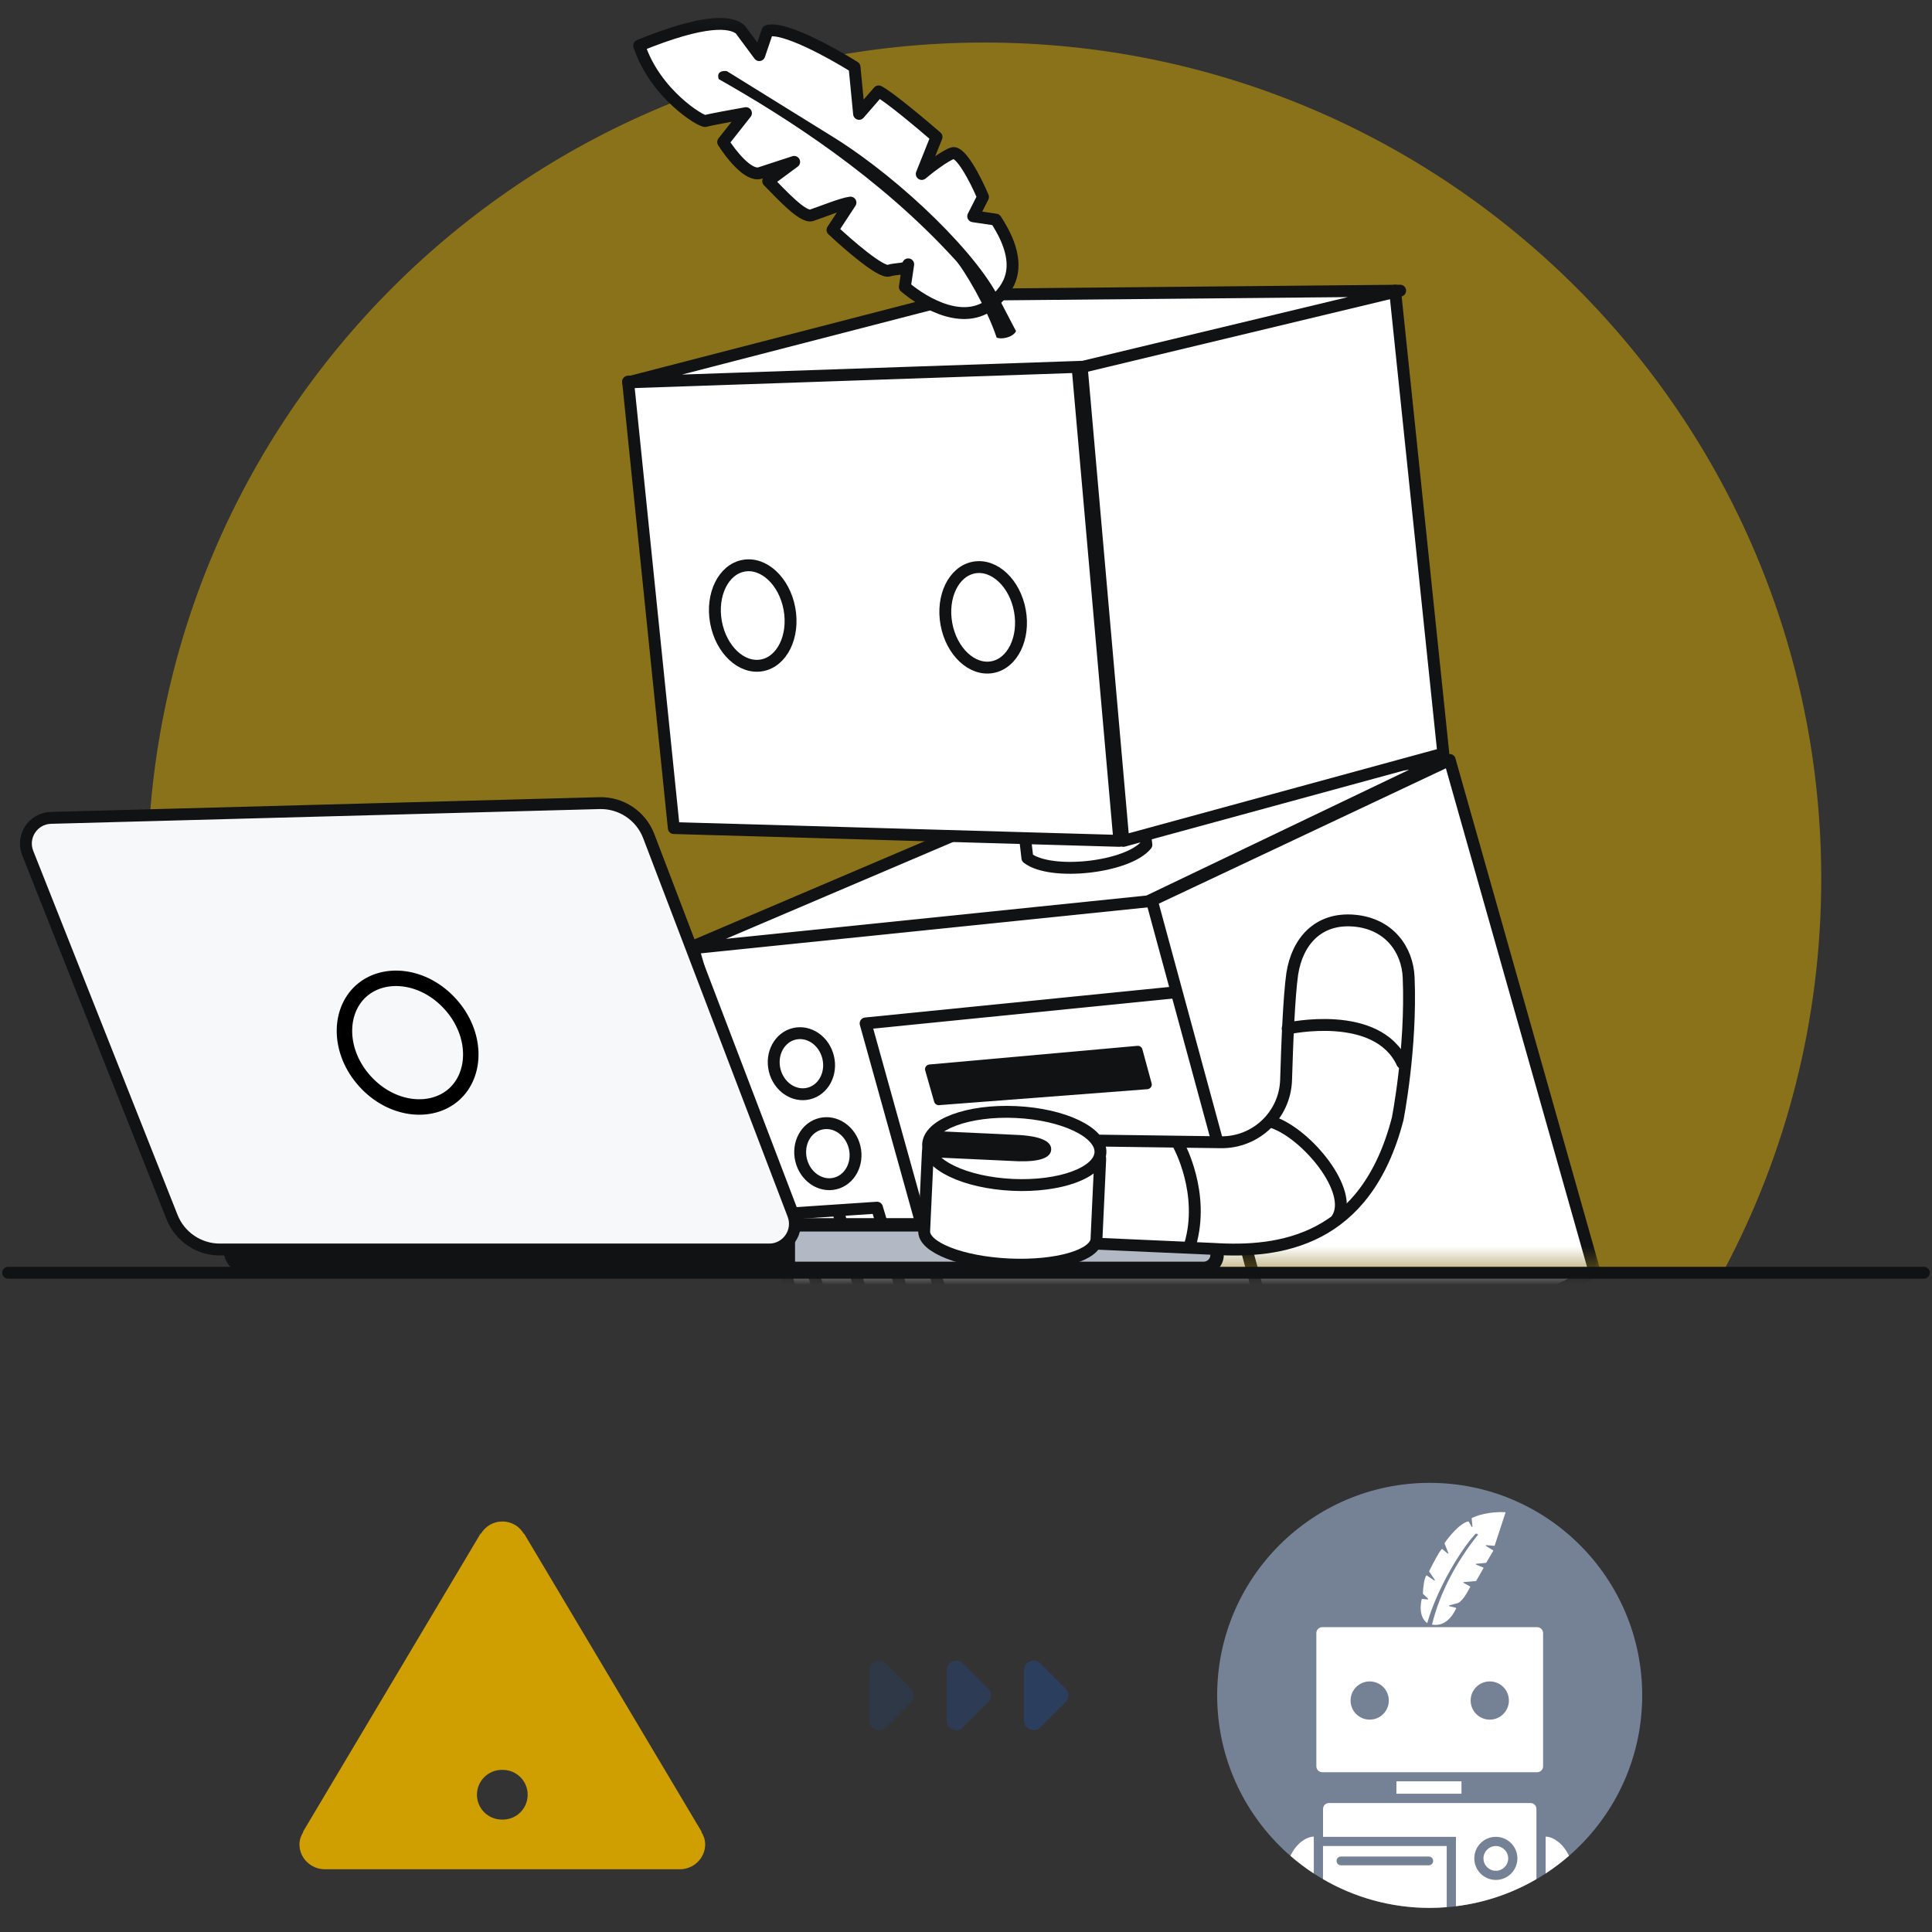 <svg width="100" height="100" viewBox="0 0 100 100" fill="none" xmlns="http://www.w3.org/2000/svg">
    <rect x="0" y="0" width="100" height="100" fill="#333333" stroke="none"/>
    <path opacity="0.5" fillRule="evenodd" clipRule="evenodd"
        d="M12.679 65.761C9.461 59.711 7.637 52.808 7.637 45.479C7.637 21.578 27.03 2.202 50.952 2.202C74.874 2.202 94.267 21.578 94.267 45.479C94.267 52.808 92.444 59.711 89.226 65.761H12.679Z"
        fill="#E2B203" />
    <mask id="mask0_4384_133695" style="mask-type:alpha" maskUnits="userSpaceOnUse" x="31" y="0"
        width="53" height="66">
        <rect width="51.978" height="65.335" transform="matrix(-1 0 0 1 83.089 0.248)"
            fill="#C4C4C4" />
    </mask>
    <g mask="url(#mask0_4384_133695)">
        <path d="M67.161 73.822L43.034 74.236L35.863 49.011L59.756 46.594L67.161 73.822Z"
            fill="white" stroke="#101214" stroke-width="0.615" stroke-miterlimit="10"
            stroke-linecap="round" stroke-linejoin="round" />
        <path d="M65.763 69.182L49.479 69.769L44.804 52.972L61.049 51.341" stroke="#101214"
            stroke-width="0.615" stroke-miterlimit="10" stroke-linecap="round"
            stroke-linejoin="round" />
        <path d="M43.345 70.048L47.599 69.898L45.394 62.509L41.172 62.792L43.345 70.048Z"
            stroke="#101214" stroke-width="0.615" stroke-miterlimit="10" stroke-linecap="round"
            stroke-linejoin="round" />
        <path d="M67.048 73.956L82.531 65.808L75.036 39.335L59.616 46.605L67.048 73.956Z"
            fill="white" stroke="#101214" stroke-width="0.615" stroke-miterlimit="10"
            stroke-linecap="round" stroke-linejoin="round" />
        <path
            d="M40.096 55.391C39.891 54.537 40.343 53.696 41.107 53.512C41.872 53.328 42.658 53.87 42.864 54.724C43.071 55.577 42.618 56.418 41.854 56.602C41.089 56.787 40.303 56.244 40.096 55.391Z"
            fill="white" stroke="#101214" stroke-width="0.615" stroke-miterlimit="10"
            stroke-linecap="round" stroke-linejoin="round" />
        <path
            d="M41.466 60.047C41.26 59.194 41.712 58.352 42.477 58.168C43.241 57.984 44.028 58.526 44.234 59.38C44.44 60.233 43.987 61.074 43.223 61.259C42.459 61.443 41.672 60.9 41.466 60.047Z"
            fill="white" stroke="#101214" stroke-width="0.615" stroke-miterlimit="10"
            stroke-linecap="round" stroke-linejoin="round" />
        <path d="M74.707 39.335L59.42 46.654L35.583 49.107L52.739 41.795L74.707 39.335Z"
            fill="white" stroke="#101214" stroke-width="0.615" stroke-miterlimit="10"
            stroke-linecap="round" stroke-linejoin="round" />
        <path
            d="M59.337 43.727C58.372 44.908 54.392 45.35 53.178 44.412C53.046 43.229 52.63 39.741 52.63 39.741L58.789 39.055C58.789 39.055 59.19 42.394 59.337 43.727Z"
            fill="white" stroke="#101214" stroke-width="0.615" stroke-miterlimit="10"
            stroke-linecap="round" stroke-linejoin="round" />
        <path d="M57.939 43.523L34.876 42.861L32.509 19.752L55.771 18.953L57.939 43.523Z"
            fill="white" stroke="#101214" stroke-width="0.615" stroke-miterlimit="10"
            stroke-linecap="round" stroke-linejoin="round" />
        <path d="M58.147 43.524L74.707 39.006L72.209 15.045L55.983 18.921L58.147 43.524Z"
            fill="white" stroke="#101214" stroke-width="0.615" stroke-miterlimit="10"
            stroke-linecap="round" stroke-linejoin="round" />
        <path d="M72.471 15.045L56.062 18.982L32.509 19.791L50.058 15.255L72.471 15.045Z"
            fill="white" stroke="#101214" stroke-width="0.615" stroke-miterlimit="10"
            stroke-linecap="round" stroke-linejoin="round" />
        <path d="M43.407 62.788L45.364 69.769" stroke="#101214" stroke-width="0.615"
            stroke-miterlimit="10" stroke-linecap="round" stroke-linejoin="round" />
        <path d="M45.922 64.464L42.01 64.743" stroke="#101214" stroke-width="0.615"
            stroke-miterlimit="10" stroke-linecap="round" stroke-linejoin="round" />
        <path
            d="M48.612 57.202L59.386 56.377C59.541 56.365 59.648 56.22 59.608 56.074L59.13 54.313C59.099 54.198 58.988 54.121 58.866 54.133L48.106 55.098C47.951 55.112 47.847 55.259 47.888 55.404L48.351 57.023C48.383 57.138 48.492 57.213 48.612 57.202Z"
            fill="#101214" />
        <path
            d="M51.514 15.547C50.042 17 47.86 15.719 46.835 14.85L47.009 13.682C46.965 13.973 46.406 13.879 46.004 14.009C45.602 14.139 43.893 12.659 43.091 11.902L44.02 10.486C43.573 10.54 42.511 10.979 42.009 11.143C41.558 11.288 40.453 10.074 39.761 9.373L41.105 8.379L39.345 8.954C38.741 9.151 37.818 7.969 37.431 7.353L38.611 5.856C37.997 5.965 36.72 6.196 36.519 6.262C36.317 6.328 33.906 4.869 33.086 2.357C36.524 0.958 37.805 1.118 38.305 1.511L39.3 2.853L39.725 1.603C40.53 1.34 43.064 2.738 44.23 3.47L44.466 5.894L45.477 4.731C46.011 5.001 47.696 6.416 48.474 7.089L47.709 9.005C48.074 8.701 48.903 8.059 49.305 7.93C49.707 7.798 50.467 9.219 50.88 10.195L50.373 11.194L51.542 11.368C53.197 13.886 52.076 14.994 51.514 15.547Z"
            fill="white" stroke="#101214" stroke-width="0.615" stroke-linecap="round"
            stroke-linejoin="round" />
        <path
            d="M49.436 13.446C45.532 9.161 40.729 6.093 37.201 4.095C37.07 3.693 37.427 3.65 37.621 3.681L43.202 7.141C46.701 9.335 50.775 13.287 51.846 15.718L52.59 17.142C52.421 17.475 51.807 17.583 51.584 17.47C51.093 15.963 49.851 13.867 49.436 13.446Z"
            fill="#101214" />
        <path
            d="M48.986 32.3C48.726 30.877 49.366 29.567 50.416 29.375C51.466 29.184 52.529 30.183 52.789 31.606C53.049 33.03 52.409 34.34 51.359 34.532C50.309 34.723 49.247 33.724 48.986 32.3Z"
            fill="white" stroke="#101214" stroke-width="0.615" stroke-miterlimit="10"
            stroke-linecap="round" stroke-linejoin="round" />
        <path
            d="M37.06 32.207C36.8 30.783 37.44 29.474 38.49 29.282C39.54 29.09 40.602 30.089 40.862 31.513C41.123 32.937 40.482 34.247 39.432 34.438C38.383 34.63 37.32 33.631 37.06 32.207Z"
            fill="white" stroke="#101214" stroke-width="0.615" stroke-miterlimit="10"
            stroke-linecap="round" stroke-linejoin="round" />
    </g>
    <path d="M0.422 65.877H99.578" stroke="#101214" stroke-width="0.615"
        stroke-miterlimit="10" stroke-linecap="round" stroke-linejoin="round" />
    <path
        d="M62.299 65.652C62.684 65.652 62.996 65.34 62.996 64.956V64.094C62.996 63.709 62.684 63.398 62.299 63.398H40.804V65.653H62.299V65.652Z"
        fill="#B3B9C4" />
    <path
        d="M41.151 63.742V65.305H62.3C62.492 65.305 62.65 65.147 62.65 64.955V64.093C62.65 63.901 62.492 63.744 62.3 63.744H41.151V63.742ZM40.458 63.05H62.3C62.877 63.05 63.343 63.517 63.343 64.092V64.954C63.343 65.53 62.875 65.996 62.3 65.996H40.458V63.05Z"
        fill="#101214" />
    <path
        d="M40.945 65.992H12.893C12.161 65.992 11.567 65.4 11.567 64.668V63.617H40.945V65.992Z"
        fill="#101214" />
    <path
        d="M39.815 64.674H11.377C10.288 64.674 9.307 64.009 8.905 62.996L1.434 44.151C1.095 43.292 1.712 42.358 2.635 42.333L31.024 41.57C32.152 41.539 33.178 42.224 33.579 43.278L41.057 62.871C41.388 63.742 40.745 64.674 39.815 64.674Z"
        fill="#F7F8F9" stroke="#101214" stroke-width="0.615" />
    <path
        d="M18.69 51.296C17.512 52.356 17.51 54.436 18.884 55.96C20.258 57.484 22.329 57.699 23.507 56.639C24.685 55.579 24.686 53.499 23.312 51.975C21.938 50.451 19.868 50.236 18.69 51.296Z"
        stroke="black" stroke-width="0.8" />
    <path
        d="M70.108 47.654C71.899 47.816 72.852 49.147 72.912 50.599C73.063 54.27 72.343 57.913 72.343 57.913C70.697 64.273 66.224 64.859 62.813 64.642L56.432 64.359L55.984 59.025L63.188 59.123C65.009 59.147 66.515 57.708 66.568 55.889C66.626 53.916 66.723 51.567 66.887 50.402C67.143 48.754 68.21 47.483 70.108 47.654Z"
        fill="white" stroke="#101214" stroke-width="0.615" stroke-miterlimit="10"
        stroke-linecap="round" stroke-linejoin="round" />
    <path
        d="M52.557 58.284C50.094 58.17 48.067 58.758 48.027 59.598L47.835 63.718C47.795 64.558 49.76 65.332 52.224 65.447C54.687 65.561 56.714 64.973 56.754 64.133L56.946 60.013C56.984 59.171 55.019 58.398 52.557 58.284Z"
        fill="white" stroke="#101214" stroke-width="0.615" stroke-miterlimit="10"
        stroke-linecap="round" stroke-linejoin="round" />
    <path
        d="M48.039 59.237C48.087 58.196 50.123 57.445 52.586 57.559C55.05 57.673 57.007 58.61 56.959 59.651C56.91 60.692 54.874 61.443 52.411 61.329C49.948 61.214 47.99 60.278 48.039 59.237Z"
        fill="white" stroke="#101214" stroke-width="0.615" stroke-miterlimit="10"
        stroke-linecap="round" stroke-linejoin="round" />
    <path
        d="M52.853 58.755C52.843 58.753 52.833 58.75 52.822 58.751L48.289 58.54L48.225 59.899L52.579 60.101L52.759 60.109C52.769 60.11 52.778 60.107 52.788 60.107C53.977 60.131 54.392 59.859 54.409 59.505C54.427 59.15 54.04 58.841 52.853 58.755Z"
        fill="#101214" />
    <path d="M66.649 53.234C66.649 53.234 71.276 52.206 72.583 55.02L66.649 53.234Z"
        fill="white" />
    <path d="M66.649 53.234C66.649 53.234 71.276 52.206 72.583 55.02" stroke="#101214"
        stroke-width="0.615" stroke-miterlimit="10" stroke-linecap="round"
        stroke-linejoin="round" />
    <path d="M65.877 58.089C67.646 58.695 70.11 61.666 69.213 63.071" stroke="#101214"
        stroke-width="0.615" stroke-miterlimit="10" stroke-linecap="round"
        stroke-linejoin="round" />
    <path d="M61.015 59.279C61.015 59.279 62.386 61.757 61.599 64.427" stroke="#101214"
        stroke-width="0.615" stroke-miterlimit="10" stroke-linecap="round"
        stroke-linejoin="round" />
    <path fillRule="evenodd" clipRule="evenodd"
        d="M36.303 94.824L36.316 94.811L27.129 79.382L27.116 79.395C26.892 79.009 26.486 78.752 26 78.752C25.514 78.752 25.121 79.009 24.884 79.395L24.871 79.382L15.684 94.811L15.697 94.824C15.579 95.016 15.5 95.222 15.5 95.466C15.5 96.174 16.091 96.752 16.812 96.752H35.188C35.909 96.752 36.5 96.174 36.5 95.466C36.5 95.222 36.421 95.016 36.303 94.824ZM27.312 92.895C27.312 93.605 26.737 94.181 26.026 94.181H25.973C25.263 94.181 24.687 93.605 24.687 92.895C24.687 92.185 25.263 91.609 25.973 91.609H26.026C26.737 91.609 27.312 92.185 27.312 92.895ZM26 90.311C26.725 90.311 27.312 89.723 27.312 88.998V85.195C27.312 84.47 26.725 83.882 26 83.882C25.275 83.882 24.687 84.47 24.687 85.195V88.998C24.687 89.723 25.275 90.311 26 90.311Z"
        fill="#CF9F02" />
    <path opacity="0.5"
        d="M45.85 89.402C45.692 89.561 45.51 89.596 45.306 89.508C45.102 89.421 45 89.265 45 89.04V86.465C45 86.24 45.102 86.083 45.306 85.996C45.51 85.908 45.692 85.944 45.85 86.102L47.15 87.402C47.2 87.452 47.237 87.506 47.263 87.565C47.288 87.623 47.3 87.686 47.3 87.752C47.3 87.819 47.288 87.881 47.263 87.94C47.237 87.998 47.2 88.052 47.15 88.102L45.85 89.402Z"
        fill="#2C3E5D" />
    <path opacity="0.8"
        d="M49.85 89.402C49.692 89.561 49.51 89.596 49.306 89.508C49.102 89.421 49 89.265 49 89.04V86.465C49 86.24 49.102 86.083 49.306 85.996C49.51 85.908 49.692 85.944 49.85 86.102L51.15 87.402C51.2 87.452 51.237 87.506 51.263 87.565C51.288 87.623 51.3 87.686 51.3 87.752C51.3 87.819 51.288 87.881 51.263 87.94C51.237 87.998 51.2 88.052 51.15 88.102L49.85 89.402Z"
        fill="#2C3E5D" />
    <path
        d="M53.85 89.402C53.692 89.561 53.51 89.596 53.306 89.508C53.102 89.421 53 89.265 53 89.04V86.465C53 86.24 53.102 86.083 53.306 85.996C53.51 85.908 53.692 85.944 53.85 86.102L55.15 87.402C55.2 87.452 55.237 87.506 55.263 87.565C55.288 87.623 55.3 87.686 55.3 87.752C55.3 87.819 55.288 87.881 55.263 87.94C55.237 87.998 55.2 88.052 55.15 88.102L53.85 89.402Z"
        fill="#2C3E5D" />
    <path
        d="M74 98.752C80.075 98.752 85 93.827 85 87.753C85.002 81.677 80.076 76.752 74 76.752C67.925 76.752 63 81.677 63 87.751C63 93.827 67.925 98.752 74 98.752Z"
        fill="#758195" />
    <path fillRule="evenodd" clipRule="evenodd"
        d="M76.342 79.427C75.597 80.22 74.351 82.307 73.874 84.012C73.665 83.873 73.428 83.501 73.585 82.778C73.588 82.767 73.599 82.758 73.61 82.762L73.899 82.787C73.921 82.789 73.932 82.762 73.915 82.747L73.656 82.499C73.651 82.494 73.647 82.488 73.647 82.483C73.658 82.217 73.709 81.69 73.826 81.553C73.833 81.544 73.845 81.544 73.854 81.549L74.234 81.803C74.254 81.817 74.279 81.792 74.264 81.772L73.977 81.346C73.969 81.341 73.969 81.334 73.973 81.325C74.14 80.985 74.486 80.312 74.626 80.181C74.635 80.172 74.646 80.175 74.655 80.181L74.928 80.407C74.948 80.422 74.973 80.404 74.964 80.382L74.768 79.887C74.766 79.882 74.766 79.873 74.772 79.868C75.009 79.522 75.57 78.835 75.995 78.749C76.004 78.745 76.015 78.751 76.02 78.76L76.171 79.024C76.182 79.046 76.216 79.035 76.213 79.01L76.173 78.594C76.173 78.587 76.175 78.578 76.184 78.573C76.421 78.448 77.072 78.231 77.902 78.27C77.918 78.267 77.927 78.281 77.923 78.296L77.366 79.995C77.364 80.006 77.353 80.011 77.344 80.011L76.928 79.977C76.903 79.974 76.894 80.008 76.914 80.019L77.279 80.242C77.292 80.247 77.294 80.261 77.288 80.272L76.93 80.884C76.928 80.889 76.919 80.895 76.914 80.895L76.412 80.94C76.387 80.943 76.385 80.974 76.407 80.985L76.772 81.136C76.786 81.141 76.792 81.156 76.783 81.17L76.409 81.823C76.407 81.828 76.398 81.834 76.392 81.834L75.765 81.889C75.741 81.891 75.736 81.92 75.756 81.931L76.085 82.109C76.096 82.114 76.099 82.129 76.096 82.139C75.966 82.395 75.673 82.929 75.425 82.985L75.02 83.091C74.998 83.096 74.998 83.13 75.02 83.136L75.355 83.22C75.367 83.222 75.376 83.24 75.371 83.251C75.176 83.675 74.777 84.206 74.121 84.091C74.525 82.406 75.423 80.797 76.455 79.493L76.502 79.472L76.508 79.47L76.502 79.467L76.502 79.468C76.503 79.47 76.503 79.472 76.502 79.472L76.36 79.405L76.5 79.465C76.496 79.433 76.48 79.382 76.403 79.38C76.387 79.38 76.369 79.389 76.358 79.405L76.342 79.427ZM75.646 92.201H72.278V92.843H75.646V92.201ZM68.134 91.424V84.528C68.134 84.359 68.271 84.222 68.44 84.222H79.564C79.733 84.222 79.87 84.359 79.87 84.528V91.424C79.87 91.593 79.733 91.73 79.564 91.73H68.44C68.271 91.73 68.134 91.593 68.134 91.424ZM69.906 88.019C69.906 88.566 70.348 89.008 70.895 89.008C71.442 89.008 71.885 88.564 71.885 88.019C71.885 87.472 71.442 87.03 70.895 87.03C70.348 87.03 69.906 87.472 69.906 88.019ZM76.121 88.019C76.121 88.566 76.563 89.008 77.11 89.008C77.657 89.008 78.1 88.564 78.1 88.019C78.1 87.472 77.657 87.03 77.11 87.03C76.563 87.03 76.121 87.472 76.121 88.019ZM66.793 96.057C67.174 96.388 67.577 96.694 68.002 96.969V95.063C67.654 95.063 67.111 95.377 66.793 96.057ZM74.003 98.752C71.988 98.752 70.103 98.207 68.478 97.263V95.55H74.882V98.714C74.593 98.738 74.299 98.752 74.003 98.752ZM69.844 96.092H69.408C69.282 96.092 69.18 96.193 69.18 96.32C69.18 96.446 69.282 96.549 69.408 96.549H73.952C74.078 96.549 74.181 96.446 74.181 96.32C74.181 96.194 74.078 96.092 73.952 96.092H69.844ZM68.786 93.324H79.219C79.389 93.324 79.525 93.461 79.525 93.63V94.783V97.263C78.272 97.993 76.863 98.481 75.359 98.666V95.222V95.074H75.212H68.48V94.783V93.63C68.48 93.461 68.617 93.324 68.786 93.324ZM76.309 96.189C76.309 96.804 76.807 97.305 77.424 97.305C78.04 97.305 78.54 96.806 78.54 96.189C78.54 95.574 78.041 95.074 77.424 95.074C76.809 95.074 76.309 95.572 76.309 96.189ZM76.784 96.191C76.784 95.837 77.071 95.55 77.424 95.55C77.776 95.55 78.063 95.837 78.064 96.191C78.064 96.545 77.776 96.831 77.424 96.831C77.07 96.831 76.784 96.543 76.784 96.191ZM80.002 95.063C80.349 95.063 80.892 95.377 81.211 96.057C80.829 96.388 80.426 96.692 80.002 96.971V95.063Z"
        fill="white" />
</svg>